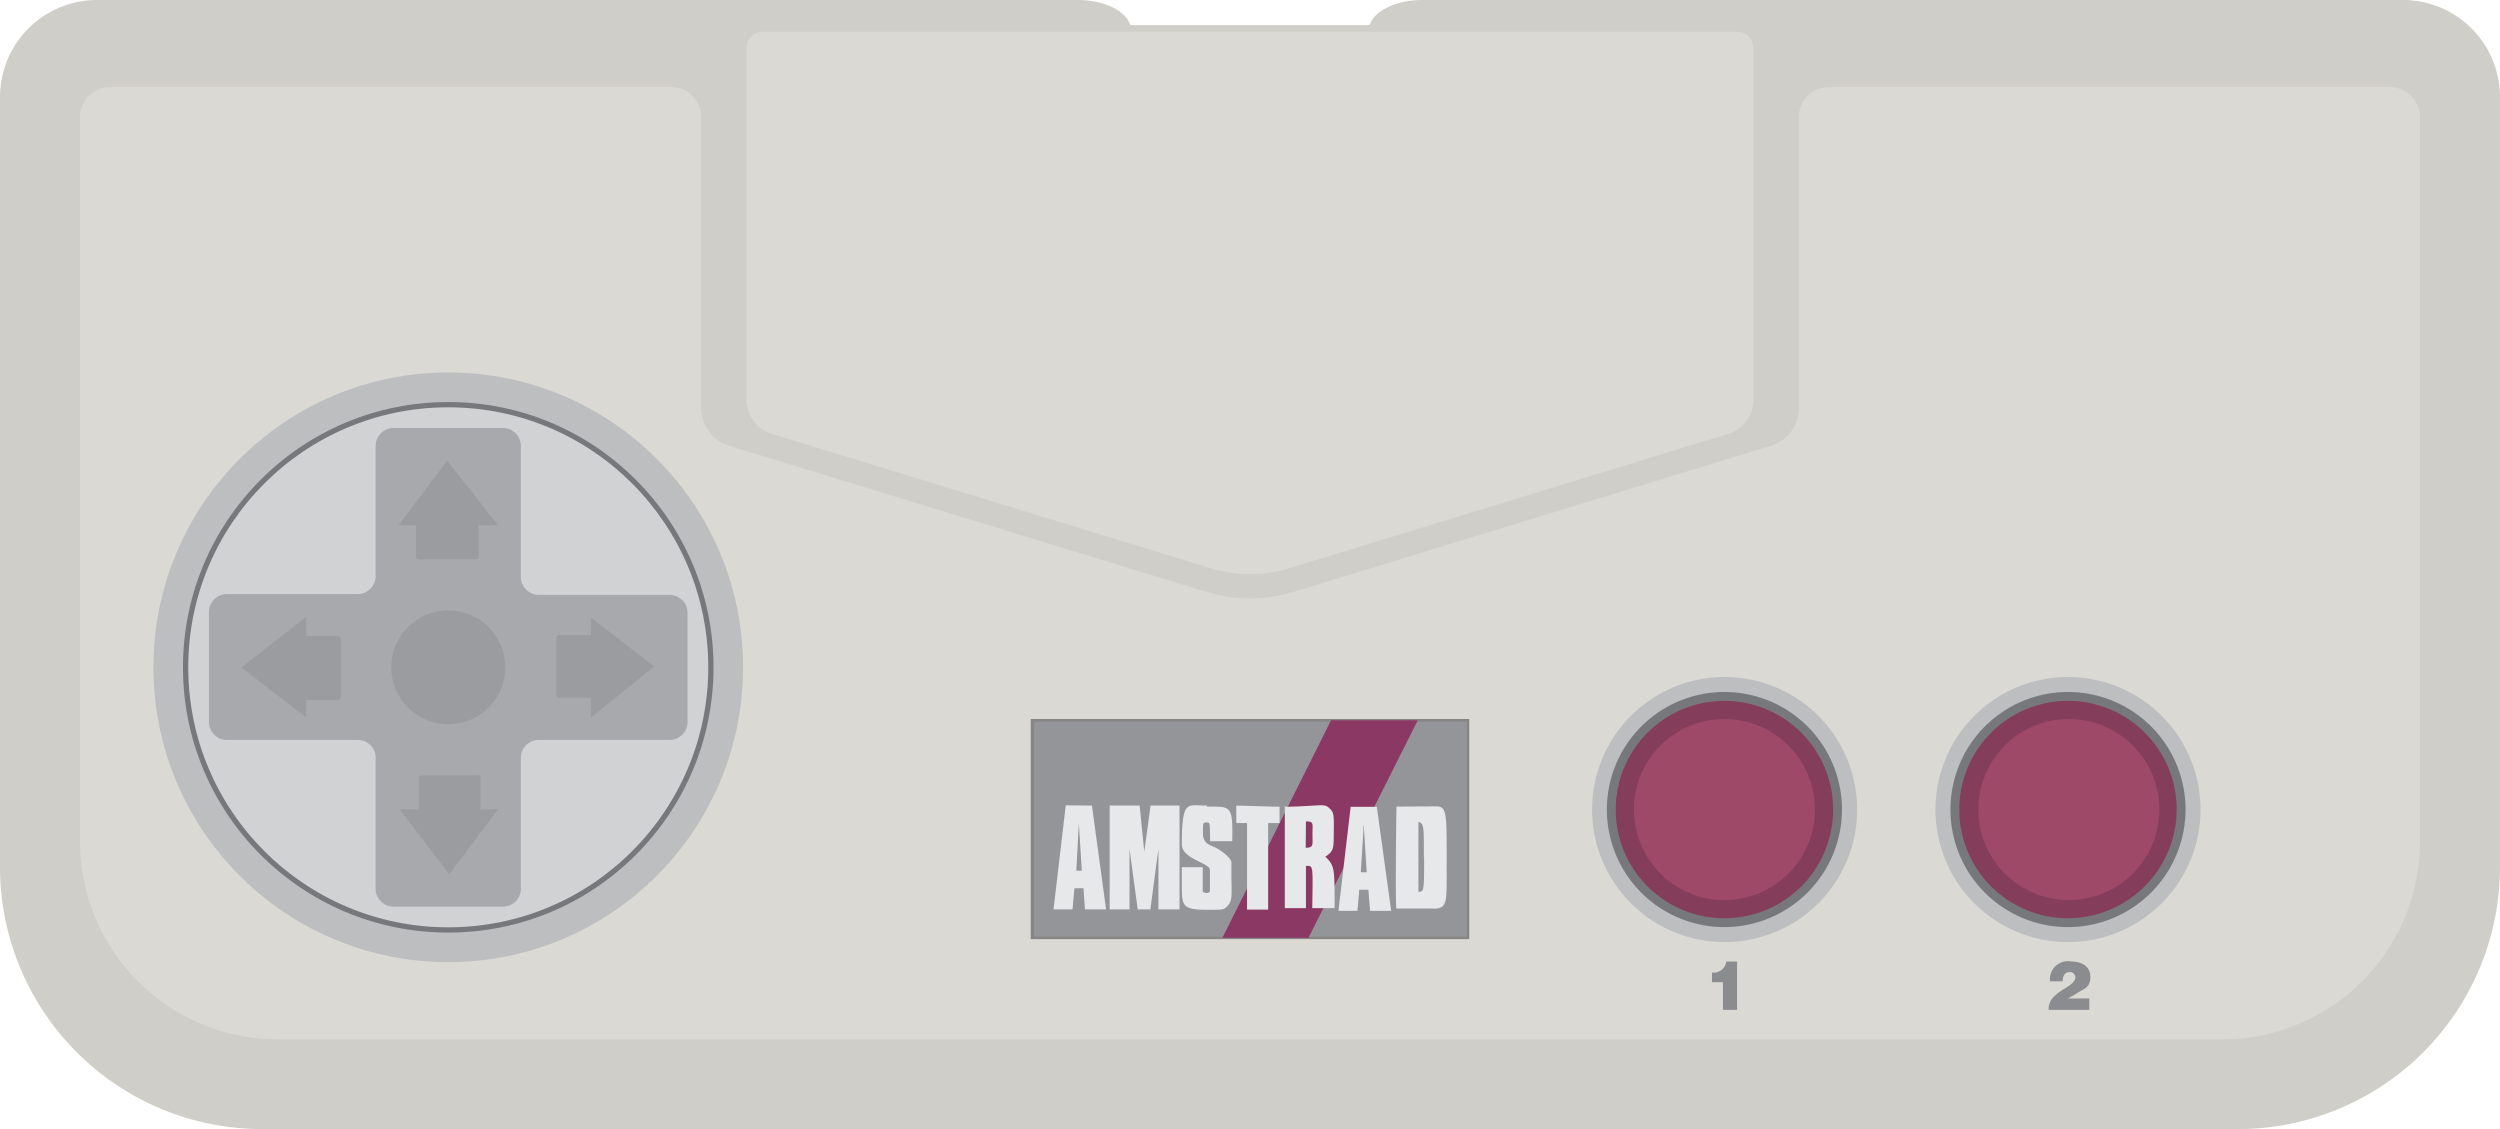 <svg id="Layer_1" data-name="Layer 1" xmlns="http://www.w3.org/2000/svg" viewBox="0 0 118.46 53.5"><title>controller</title><path d="M51.07,0c1.24,0,2.28.51,2.49,1.19H64.9C65.11.51,66.15,0,67.39,0h46.47a4.6,4.6,0,0,1,4.6,4.6h0V41.08A12.42,12.42,0,0,1,106,53.5H12.42A12.42,12.42,0,0,1,0,41.08V4.6A4.6,4.6,0,0,1,4.6,0Z" fill="#cfcec8"/><path d="M81.88,20.56,61.11,26.92a6.34,6.34,0,0,1-3.76,0L36.58,20.56a1.72,1.72,0,0,1-1.21-1.64V2.28a.78.78,0,0,1,.78-.78H82.3a.78.78,0,0,1,.79.78h0V18.92A1.72,1.72,0,0,1,81.88,20.56Z" fill="#dbd9d4"/><path d="M31.82,4.13H5.21A1.42,1.42,0,0,0,3.79,5.54V39.88a9.38,9.38,0,0,0,9.38,9.37h92.12a9.38,9.38,0,0,0,9.38-9.37h0V5.55a1.42,1.42,0,0,0-1.43-1.42H86.64a1.4,1.4,0,0,0-1.4,1.4v13.8a1.88,1.88,0,0,1-1.32,1.79L61.28,28.05a7,7,0,0,1-4.1,0L34.54,21.12a1.88,1.88,0,0,1-1.32-1.79V5.53A1.4,1.4,0,0,0,31.82,4.13Z" fill="#dbd9d4"/><path d="M48.9,44.44V34.13H69.56V44.44Z" fill="#939598"/><path d="M69.56,44.44v-.06H49V34.2H69.5V44.44h.06v0h.06V34.07H48.84V44.5H69.62v-.06Z" fill="#878684"/><path d="M63.07,34.13h4.11L62,44.44H57.92Z" fill="#8c3864"/><path d="M50.5,38.16l-.58,4.93h.9l.09-1h.43l.07,1h1l-.67-4.92Zm.62.85.14,2.25H51Zm1.46-.84v4.92h.94V40.22l.39,2.87h.6l.38-2.87v2.87h1V38.17H54.52l-.3,2.19L54,38.17Zm6,0V39h.51v4.1h1V39h.54v-.77Zm-1.37,0c-.59,0-.82-.08-1,.15S56,39.28,56,40s1.32.87,1.33,1.22v1c0,.15-.34.1-.34,0V41.09H56v.83c0,1,0,1.19,1.22,1.19.58,0,.72,0,.83-.08a.75.75,0,0,0,.23-.27c.08-.18.09-.26.07-1.08v-.81c0-.21-.48-.57-.74-.7S57,40,57,39.48s0-.5.18-.51.14.09.16.89h1.05C58.42,38.15,58.35,38.22,57.17,38.22Zm3.67,0,0,4.86h1v-2c.35,0,.33-.11.3,2h1.06c0-1.93,0-2-.44-2.44.43-.27.39-.43.4-1.23s0-.88-.24-1.09S62.57,38.2,60.84,38.23Zm1,.75c.39,0,.31.11.31.61s.07.64-.32.64Zm4.29-.7s-.07,4.75,0,4.83h1.81c.66,0,.56-.44.57-2.35,0-2.18,0-2.49-.5-2.49Zm1.31,2.39c0,1.6,0,1.64-.27,1.65l0-3.31C67.5,39,67.46,39.27,67.47,40.67ZM64,38.23l-.58,4.93h.9l.09-1h.43l.08,1h1l-.68-4.93Zm.62.85.14,2.25h-.28Z" fill="#e7e8e9"/><path d="M81.71,44.64A6.28,6.28,0,1,1,88,38.36,6.28,6.28,0,0,1,81.71,44.64Z" fill="#bdbec0"/><path d="M81.71,43.93a5.57,5.57,0,1,1,5.57-5.57A5.58,5.58,0,0,1,81.71,43.93Z" fill="#77787b"/><path d="M81.71,43.51a5.15,5.15,0,1,1,5.15-5.15A5.15,5.15,0,0,1,81.71,43.51Z" fill="#843d5a"/><circle cx="81.71" cy="38.36" r="4.29" fill="#9e4968"/><path d="M98,44.64a6.28,6.28,0,1,1,6.27-6.28A6.28,6.28,0,0,1,98,44.64Z" fill="#bdbec0"/><path d="M98,43.93a5.57,5.57,0,1,1,5.56-5.57A5.58,5.58,0,0,1,98,43.93Z" fill="#77787b"/><path d="M98,43.51a5.15,5.15,0,1,1,5.14-5.15A5.17,5.17,0,0,1,98,43.51Z" fill="#843d5a"/><circle cx="98.03" cy="38.36" r="4.29" fill="#9e4968"/><path d="M82.31,47.85h-.67V46.54h-.52v-.46a.6.6,0,0,0,.68-.52h.51v2.29Zm14.76,0a.83.83,0,0,1,.27-.64c.38-.39,1-.54,1-.92a.26.26,0,0,0-.27-.23c-.26,0-.33.22-.33.44h-.6a.85.85,0,0,1,1-.94c.47,0,.91.21.91.73s-.31.56-.6.75-.34.19-.45.27h1v.54Z" fill="#8a8c8f"/><circle cx="21.24" cy="31.62" r="13.97" fill="#bdbec0"/><circle cx="21.24" cy="31.62" r="12.57" fill="#77787b"/><circle cx="21.24" cy="31.62" r="12.32" fill="#d1d2d4"/><path d="M17.8,27.33v-6.2a.85.85,0,0,1,.85-.85h5.18a.85.85,0,0,1,.85.85v6.21a.86.86,0,0,0,.85.85h6.2a.85.85,0,0,1,.85.85h0v5.17a.85.85,0,0,1-.85.85h-6.2a.85.85,0,0,0-.85.85h0v6.2a.85.85,0,0,1-.85.85H18.65a.85.85,0,0,1-.85-.85v-6.2a.85.85,0,0,0-.85-.85h-6.2a.85.85,0,0,1-.85-.85V29a.85.85,0,0,1,.85-.85H17A.86.86,0,0,0,17.8,27.33Z" fill="#a7a9ac"/><circle cx="21.24" cy="31.62" r="2.7" fill="#9a9c9f"/><path d="M21.19,21.83l-2.31,3.06h.83v1.46a.14.14,0,0,0,.14.15h2.69a.14.14,0,0,0,.14-.15V24.89h.92Zm-9.75,9.8L14.51,34v-.83H16a.15.15,0,0,0,.15-.15V30.29a.15.15,0,0,0-.15-.15H14.51v-.91Zm9.85,9.79,2.31-3.07h-.83V36.89a.15.15,0,0,0-.14-.15H20a.15.15,0,0,0-.15.15v1.46h-.92ZM31,31.58,28,29.26v.83H26.51a.15.15,0,0,0-.15.15v2.68a.15.15,0,0,0,.15.14H28V34Z" fill="#9a9c9f"/></svg>